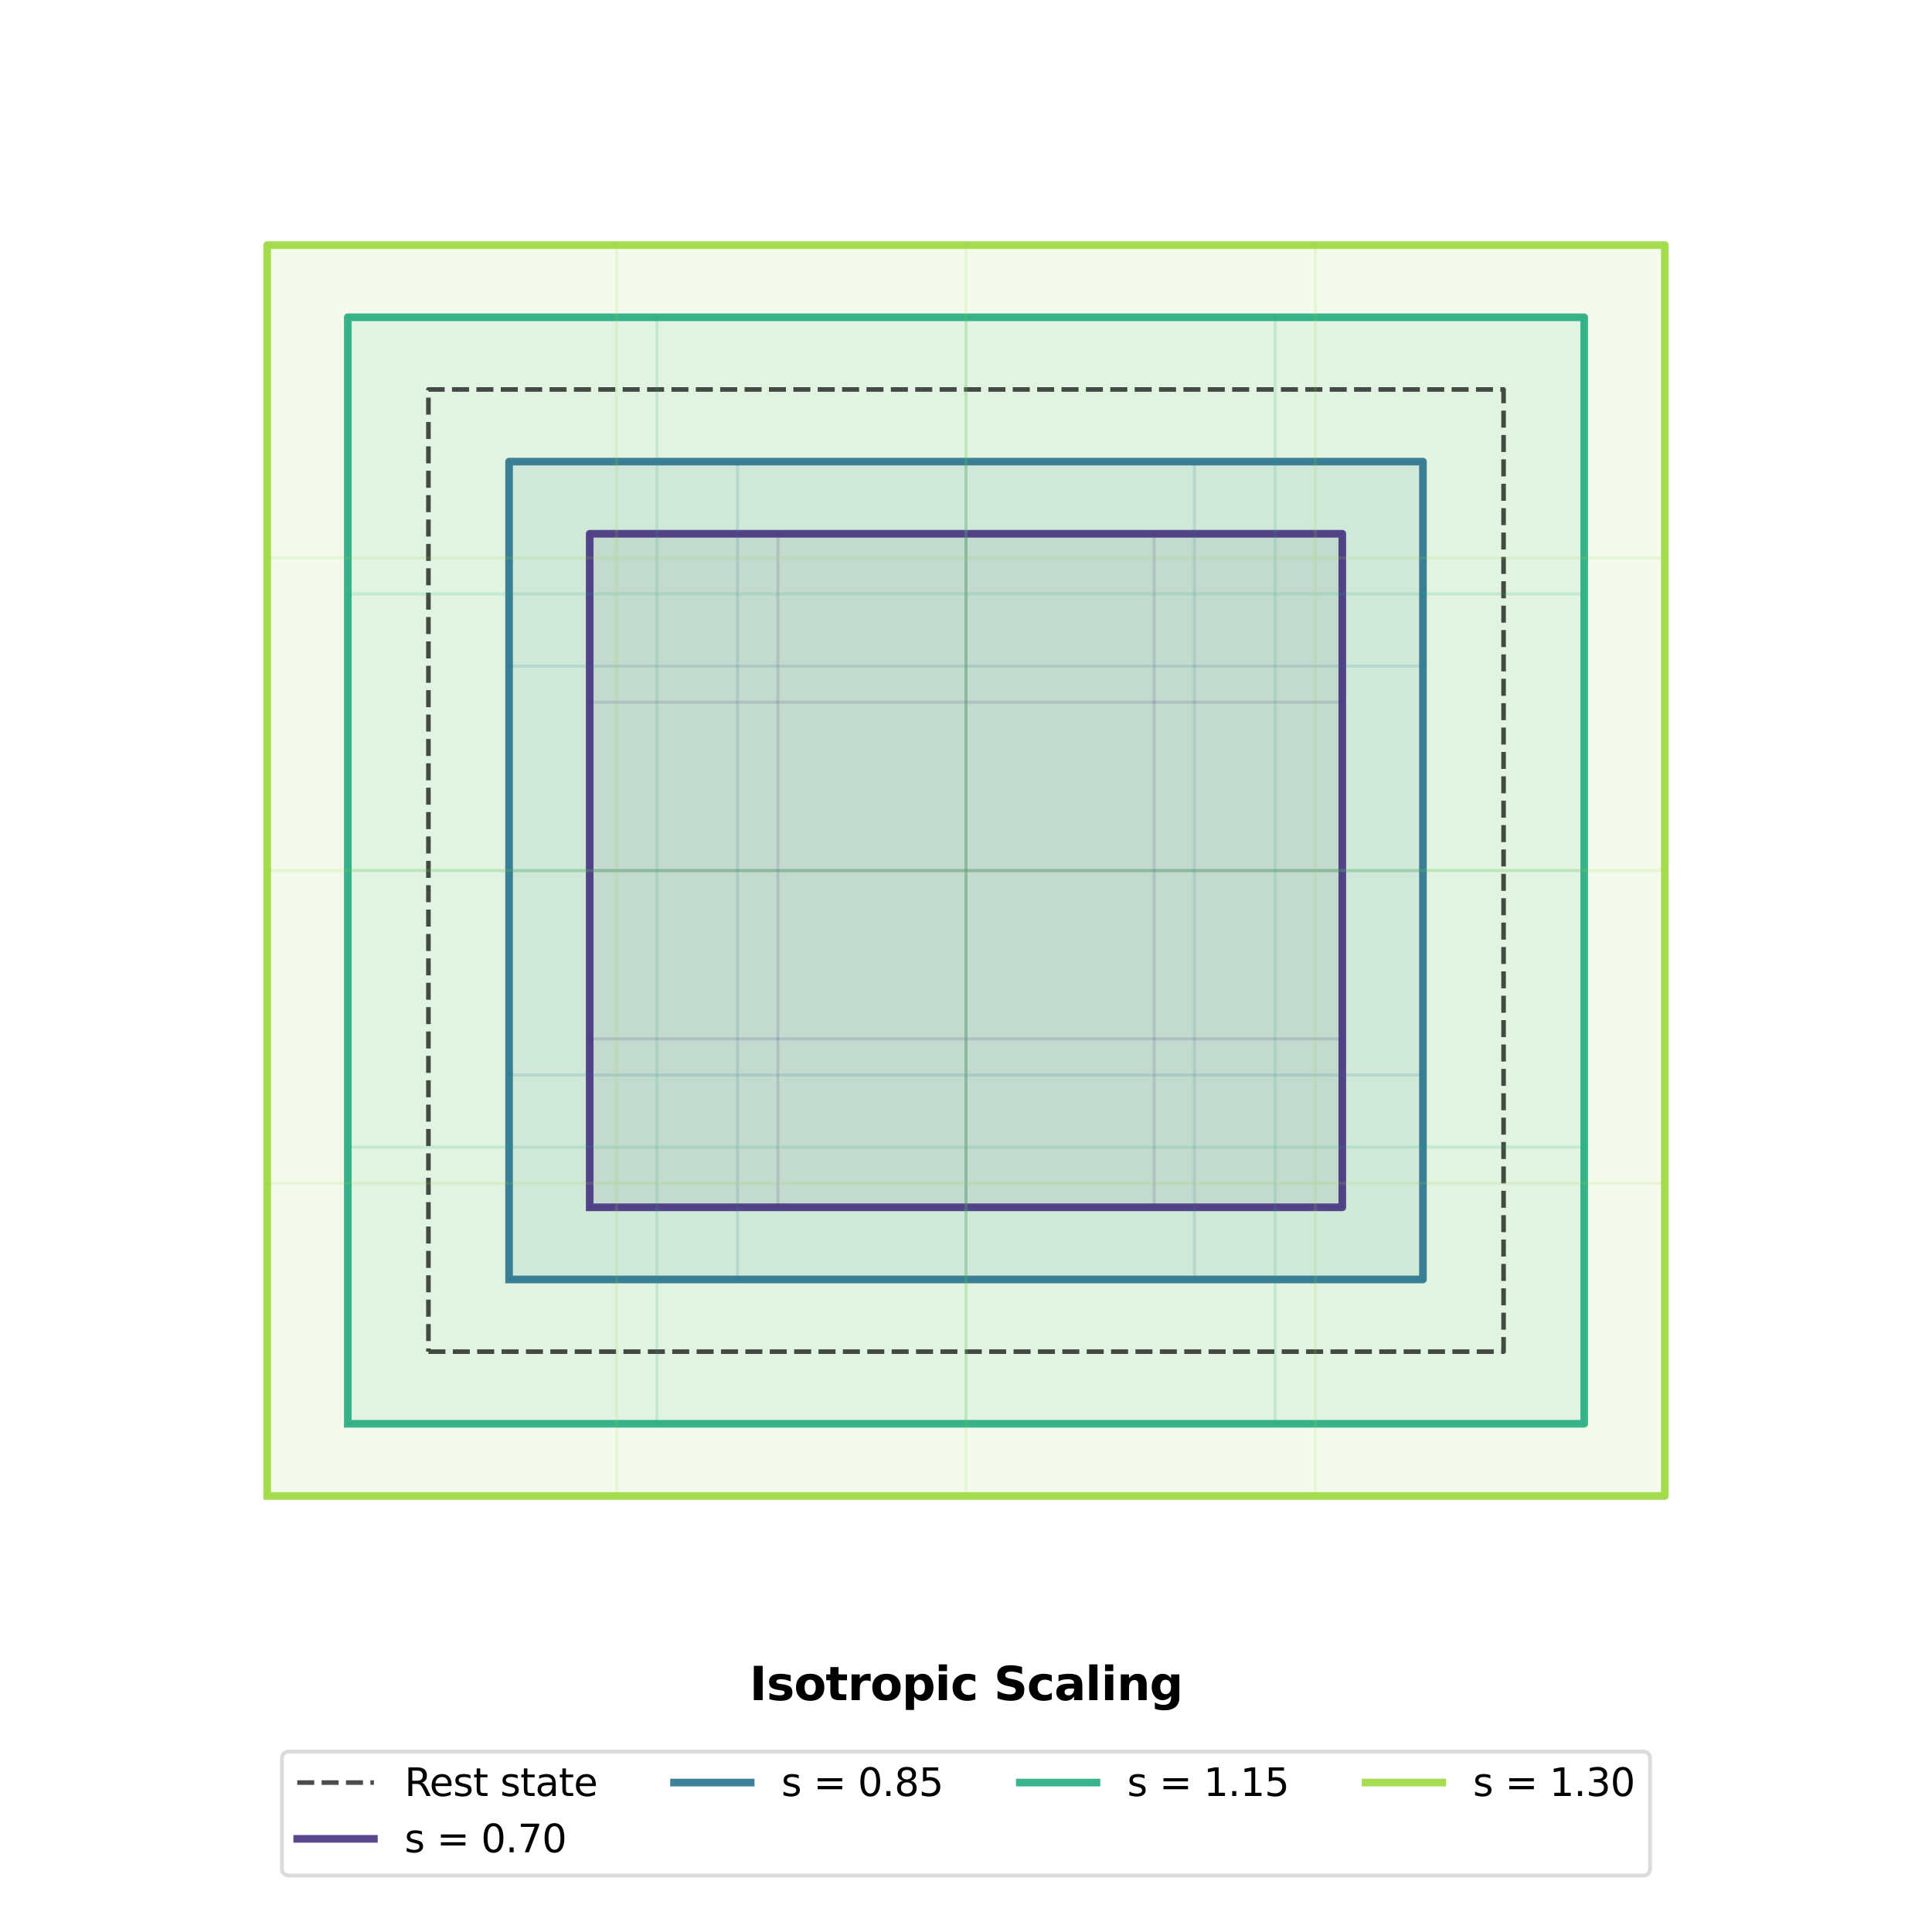 <?xml version="1.0" encoding="utf-8" standalone="no"?>
<!DOCTYPE svg PUBLIC "-//W3C//DTD SVG 1.1//EN"
  "http://www.w3.org/Graphics/SVG/1.1/DTD/svg11.dtd">
<svg xmlns:xlink="http://www.w3.org/1999/xlink" width="504pt" height="504pt" viewBox="0 0 504 504" xmlns="http://www.w3.org/2000/svg" version="1.1">
 <defs>
  <style type="text/css">*{stroke-linejoin: round; stroke-linecap: butt}</style>
 </defs>
 <g id="figure_1">
  <g id="patch_1">
   <path d="M 0 504
L 504 504
L 504 0
L 0 0
z
" style="fill: #ffffff"/>
  </g>
  <g id="axes_1">
   <g id="patch_2">
    <path d="M 153.834 314.95
L 350.166 314.95
L 350.166 139.247
L 153.834 139.247
z
" clip-path="url(#p020af88687)" style="fill: #463480; opacity: 0.1"/>
   </g>
   <g id="patch_3">
    <path d="M 132.799 333.776
L 371.201 333.776
L 371.201 120.422
L 132.799 120.422
z
" clip-path="url(#p020af88687)" style="fill: #2b748e; opacity: 0.1"/>
   </g>
   <g id="patch_4">
    <path d="M 90.728 371.426
L 413.272 371.426
L 413.272 82.771
L 90.728 82.771
z
" clip-path="url(#p020af88687)" style="fill: #25ac82; opacity: 0.1"/>
   </g>
   <g id="patch_5">
    <path d="M 69.692 390.252
L 434.308 390.252
L 434.308 63.946
L 69.692 63.946
z
" clip-path="url(#p020af88687)" style="fill: #9bd93c; opacity: 0.1"/>
   </g>
   <g id="line2d_1">
    <path d="M 111.763 352.601
L 392.237 352.601
L 392.237 101.597
L 111.763 101.597
L 111.763 352.601
" clip-path="url(#p020af88687)" style="fill: none; stroke-dasharray: 4.44,1.92; stroke-dashoffset: 0; stroke: #000000; stroke-opacity: 0.7; stroke-width: 1.2"/>
   </g>
   <g id="line2d_2">
    <path d="M 153.834 314.95
L 350.166 314.95
L 350.166 139.247
L 153.834 139.247
L 153.834 314.95
" clip-path="url(#p020af88687)" style="fill: none; stroke: #463480; stroke-opacity: 0.9; stroke-width: 2; stroke-linecap: square"/>
   </g>
   <g id="line2d_3">
    <path d="M 153.834 314.95
L 350.166 314.95
" clip-path="url(#p020af88687)" style="fill: none; stroke: #463480; stroke-opacity: 0.15; stroke-width: 0.8; stroke-linecap: square"/>
   </g>
   <g id="line2d_4">
    <path d="M 153.834 314.95
L 153.834 139.247
" clip-path="url(#p020af88687)" style="fill: none; stroke: #463480; stroke-opacity: 0.15; stroke-width: 0.8; stroke-linecap: square"/>
   </g>
   <g id="line2d_5">
    <path d="M 153.834 271.025
L 350.166 271.025
" clip-path="url(#p020af88687)" style="fill: none; stroke: #463480; stroke-opacity: 0.15; stroke-width: 0.8; stroke-linecap: square"/>
   </g>
   <g id="line2d_6">
    <path d="M 202.917 314.95
L 202.917 139.247
" clip-path="url(#p020af88687)" style="fill: none; stroke: #463480; stroke-opacity: 0.15; stroke-width: 0.8; stroke-linecap: square"/>
   </g>
   <g id="line2d_7">
    <path d="M 153.834 227.099
L 350.166 227.099
" clip-path="url(#p020af88687)" style="fill: none; stroke: #463480; stroke-opacity: 0.15; stroke-width: 0.8; stroke-linecap: square"/>
   </g>
   <g id="line2d_8">
    <path d="M 252 314.95
L 252 139.247
" clip-path="url(#p020af88687)" style="fill: none; stroke: #463480; stroke-opacity: 0.15; stroke-width: 0.8; stroke-linecap: square"/>
   </g>
   <g id="line2d_9">
    <path d="M 153.834 183.173
L 350.166 183.173
" clip-path="url(#p020af88687)" style="fill: none; stroke: #463480; stroke-opacity: 0.15; stroke-width: 0.8; stroke-linecap: square"/>
   </g>
   <g id="line2d_10">
    <path d="M 301.083 314.95
L 301.083 139.247
" clip-path="url(#p020af88687)" style="fill: none; stroke: #463480; stroke-opacity: 0.15; stroke-width: 0.8; stroke-linecap: square"/>
   </g>
   <g id="line2d_11">
    <path d="M 153.834 139.247
L 350.166 139.247
" clip-path="url(#p020af88687)" style="fill: none; stroke: #463480; stroke-opacity: 0.15; stroke-width: 0.8; stroke-linecap: square"/>
   </g>
   <g id="line2d_12">
    <path d="M 350.166 314.95
L 350.166 139.247
" clip-path="url(#p020af88687)" style="fill: none; stroke: #463480; stroke-opacity: 0.15; stroke-width: 0.8; stroke-linecap: square"/>
   </g>
   <g id="line2d_13">
    <path d="M 132.799 333.776
L 371.201 333.776
L 371.201 120.422
L 132.799 120.422
L 132.799 333.776
" clip-path="url(#p020af88687)" style="fill: none; stroke: #2b748e; stroke-opacity: 0.9; stroke-width: 2; stroke-linecap: square"/>
   </g>
   <g id="line2d_14">
    <path d="M 132.799 333.776
L 371.201 333.776
" clip-path="url(#p020af88687)" style="fill: none; stroke: #2b748e; stroke-opacity: 0.15; stroke-width: 0.8; stroke-linecap: square"/>
   </g>
   <g id="line2d_15">
    <path d="M 132.799 333.776
L 132.799 120.422
" clip-path="url(#p020af88687)" style="fill: none; stroke: #2b748e; stroke-opacity: 0.15; stroke-width: 0.8; stroke-linecap: square"/>
   </g>
   <g id="line2d_16">
    <path d="M 132.799 280.437
L 371.201 280.437
" clip-path="url(#p020af88687)" style="fill: none; stroke: #2b748e; stroke-opacity: 0.15; stroke-width: 0.8; stroke-linecap: square"/>
   </g>
   <g id="line2d_17">
    <path d="M 192.399 333.776
L 192.399 120.422
" clip-path="url(#p020af88687)" style="fill: none; stroke: #2b748e; stroke-opacity: 0.15; stroke-width: 0.8; stroke-linecap: square"/>
   </g>
   <g id="line2d_18">
    <path d="M 132.799 227.099
L 371.201 227.099
" clip-path="url(#p020af88687)" style="fill: none; stroke: #2b748e; stroke-opacity: 0.15; stroke-width: 0.8; stroke-linecap: square"/>
   </g>
   <g id="line2d_19">
    <path d="M 252 333.776
L 252 120.422
" clip-path="url(#p020af88687)" style="fill: none; stroke: #2b748e; stroke-opacity: 0.15; stroke-width: 0.8; stroke-linecap: square"/>
   </g>
   <g id="line2d_20">
    <path d="M 132.799 173.76
L 371.201 173.76
" clip-path="url(#p020af88687)" style="fill: none; stroke: #2b748e; stroke-opacity: 0.15; stroke-width: 0.8; stroke-linecap: square"/>
   </g>
   <g id="line2d_21">
    <path d="M 311.601 333.776
L 311.601 120.422
" clip-path="url(#p020af88687)" style="fill: none; stroke: #2b748e; stroke-opacity: 0.15; stroke-width: 0.8; stroke-linecap: square"/>
   </g>
   <g id="line2d_22">
    <path d="M 132.799 120.422
L 371.201 120.422
" clip-path="url(#p020af88687)" style="fill: none; stroke: #2b748e; stroke-opacity: 0.15; stroke-width: 0.8; stroke-linecap: square"/>
   </g>
   <g id="line2d_23">
    <path d="M 371.201 333.776
L 371.201 120.422
" clip-path="url(#p020af88687)" style="fill: none; stroke: #2b748e; stroke-opacity: 0.15; stroke-width: 0.8; stroke-linecap: square"/>
   </g>
   <g id="line2d_24">
    <path d="M 90.728 371.426
L 413.272 371.426
L 413.272 82.771
L 90.728 82.771
L 90.728 371.426
" clip-path="url(#p020af88687)" style="fill: none; stroke: #25ac82; stroke-opacity: 0.9; stroke-width: 2; stroke-linecap: square"/>
   </g>
   <g id="line2d_25">
    <path d="M 90.728 371.426
L 413.272 371.426
" clip-path="url(#p020af88687)" style="fill: none; stroke: #25ac82; stroke-opacity: 0.15; stroke-width: 0.8; stroke-linecap: square"/>
   </g>
   <g id="line2d_26">
    <path d="M 90.728 371.426
L 90.728 82.771
" clip-path="url(#p020af88687)" style="fill: none; stroke: #25ac82; stroke-opacity: 0.15; stroke-width: 0.8; stroke-linecap: square"/>
   </g>
   <g id="line2d_27">
    <path d="M 90.728 299.263
L 413.272 299.263
" clip-path="url(#p020af88687)" style="fill: none; stroke: #25ac82; stroke-opacity: 0.15; stroke-width: 0.8; stroke-linecap: square"/>
   </g>
   <g id="line2d_28">
    <path d="M 171.364 371.426
L 171.364 82.771
" clip-path="url(#p020af88687)" style="fill: none; stroke: #25ac82; stroke-opacity: 0.15; stroke-width: 0.8; stroke-linecap: square"/>
   </g>
   <g id="line2d_29">
    <path d="M 90.728 227.099
L 413.272 227.099
" clip-path="url(#p020af88687)" style="fill: none; stroke: #25ac82; stroke-opacity: 0.15; stroke-width: 0.8; stroke-linecap: square"/>
   </g>
   <g id="line2d_30">
    <path d="M 252 371.426
L 252 82.771
" clip-path="url(#p020af88687)" style="fill: none; stroke: #25ac82; stroke-opacity: 0.15; stroke-width: 0.8; stroke-linecap: square"/>
   </g>
   <g id="line2d_31">
    <path d="M 90.728 154.935
L 413.272 154.935
" clip-path="url(#p020af88687)" style="fill: none; stroke: #25ac82; stroke-opacity: 0.15; stroke-width: 0.8; stroke-linecap: square"/>
   </g>
   <g id="line2d_32">
    <path d="M 332.636 371.426
L 332.636 82.771
" clip-path="url(#p020af88687)" style="fill: none; stroke: #25ac82; stroke-opacity: 0.15; stroke-width: 0.8; stroke-linecap: square"/>
   </g>
   <g id="line2d_33">
    <path d="M 90.728 82.771
L 413.272 82.771
" clip-path="url(#p020af88687)" style="fill: none; stroke: #25ac82; stroke-opacity: 0.15; stroke-width: 0.8; stroke-linecap: square"/>
   </g>
   <g id="line2d_34">
    <path d="M 413.272 371.426
L 413.272 82.771
" clip-path="url(#p020af88687)" style="fill: none; stroke: #25ac82; stroke-opacity: 0.15; stroke-width: 0.8; stroke-linecap: square"/>
   </g>
   <g id="line2d_35">
    <path d="M 69.692 390.252
L 434.308 390.252
L 434.308 63.946
L 69.692 63.946
L 69.692 390.252
" clip-path="url(#p020af88687)" style="fill: none; stroke: #9bd93c; stroke-opacity: 0.9; stroke-width: 2; stroke-linecap: square"/>
   </g>
   <g id="line2d_36">
    <path d="M 69.692 390.252
L 434.308 390.252
" clip-path="url(#p020af88687)" style="fill: none; stroke: #9bd93c; stroke-opacity: 0.15; stroke-width: 0.8; stroke-linecap: square"/>
   </g>
   <g id="line2d_37">
    <path d="M 69.692 390.252
L 69.692 63.946
" clip-path="url(#p020af88687)" style="fill: none; stroke: #9bd93c; stroke-opacity: 0.15; stroke-width: 0.8; stroke-linecap: square"/>
   </g>
   <g id="line2d_38">
    <path d="M 69.692 308.675
L 434.308 308.675
" clip-path="url(#p020af88687)" style="fill: none; stroke: #9bd93c; stroke-opacity: 0.15; stroke-width: 0.8; stroke-linecap: square"/>
   </g>
   <g id="line2d_39">
    <path d="M 160.846 390.252
L 160.846 63.946
" clip-path="url(#p020af88687)" style="fill: none; stroke: #9bd93c; stroke-opacity: 0.15; stroke-width: 0.8; stroke-linecap: square"/>
   </g>
   <g id="line2d_40">
    <path d="M 69.692 227.099
L 434.308 227.099
" clip-path="url(#p020af88687)" style="fill: none; stroke: #9bd93c; stroke-opacity: 0.15; stroke-width: 0.8; stroke-linecap: square"/>
   </g>
   <g id="line2d_41">
    <path d="M 252 390.252
L 252 63.946
" clip-path="url(#p020af88687)" style="fill: none; stroke: #9bd93c; stroke-opacity: 0.15; stroke-width: 0.8; stroke-linecap: square"/>
   </g>
   <g id="line2d_42">
    <path d="M 69.692 145.522
L 434.308 145.522
" clip-path="url(#p020af88687)" style="fill: none; stroke: #9bd93c; stroke-opacity: 0.15; stroke-width: 0.8; stroke-linecap: square"/>
   </g>
   <g id="line2d_43">
    <path d="M 343.154 390.252
L 343.154 63.946
" clip-path="url(#p020af88687)" style="fill: none; stroke: #9bd93c; stroke-opacity: 0.15; stroke-width: 0.8; stroke-linecap: square"/>
   </g>
   <g id="line2d_44">
    <path d="M 69.692 63.946
L 434.308 63.946
" clip-path="url(#p020af88687)" style="fill: none; stroke: #9bd93c; stroke-opacity: 0.15; stroke-width: 0.8; stroke-linecap: square"/>
   </g>
   <g id="line2d_45">
    <path d="M 434.308 390.252
L 434.308 63.946
" clip-path="url(#p020af88687)" style="fill: none; stroke: #9bd93c; stroke-opacity: 0.15; stroke-width: 0.8; stroke-linecap: square"/>
   </g>
   <g id="legend_1">
    <g id="patch_6">
     <path d="M 75.538 489.28
L 428.462 489.28
Q 430.462 489.28 430.462 487.28
L 430.462 458.924
Q 430.462 456.924 428.462 456.924
L 75.538 456.924
Q 73.538 456.924 73.538 458.924
L 73.538 487.28
Q 73.538 489.28 75.538 489.28
z
" style="fill: #ffffff; opacity: 0.7; stroke: #cccccc; stroke-linejoin: miter"/>
    </g>
    <g id="line2d_46">
     <path d="M 77.538 465.022
L 87.538 465.022
L 97.538 465.022
" style="fill: none; stroke-dasharray: 4.44,1.92; stroke-dashoffset: 0; stroke: #000000; stroke-opacity: 0.7; stroke-width: 1.2"/>
    </g>
    <g id="text_1">
     <!-- Rest state -->
     <g transform="translate(105.538 468.522) scale(0.1 -0.1)">
      <defs>
       <path id="DejaVuSans-52" d="M 2841 2188
Q 3044 2119 3236 1894
Q 3428 1669 3622 1275
L 4263 0
L 3584 0
L 2988 1197
Q 2756 1666 2539 1819
Q 2322 1972 1947 1972
L 1259 1972
L 1259 0
L 628 0
L 628 4666
L 2053 4666
Q 2853 4666 3247 4331
Q 3641 3997 3641 3322
Q 3641 2881 3436 2590
Q 3231 2300 2841 2188
z
M 1259 4147
L 1259 2491
L 2053 2491
Q 2509 2491 2742 2702
Q 2975 2913 2975 3322
Q 2975 3731 2742 3939
Q 2509 4147 2053 4147
L 1259 4147
z
" transform="scale(0.016)"/>
       <path id="DejaVuSans-65" d="M 3597 1894
L 3597 1613
L 953 1613
Q 991 1019 1311 708
Q 1631 397 2203 397
Q 2534 397 2845 478
Q 3156 559 3463 722
L 3463 178
Q 3153 47 2828 -22
Q 2503 -91 2169 -91
Q 1331 -91 842 396
Q 353 884 353 1716
Q 353 2575 817 3079
Q 1281 3584 2069 3584
Q 2775 3584 3186 3129
Q 3597 2675 3597 1894
z
M 3022 2063
Q 3016 2534 2758 2815
Q 2500 3097 2075 3097
Q 1594 3097 1305 2825
Q 1016 2553 972 2059
L 3022 2063
z
" transform="scale(0.016)"/>
       <path id="DejaVuSans-73" d="M 2834 3397
L 2834 2853
Q 2591 2978 2328 3040
Q 2066 3103 1784 3103
Q 1356 3103 1142 2972
Q 928 2841 928 2578
Q 928 2378 1081 2264
Q 1234 2150 1697 2047
L 1894 2003
Q 2506 1872 2764 1633
Q 3022 1394 3022 966
Q 3022 478 2636 193
Q 2250 -91 1575 -91
Q 1294 -91 989 -36
Q 684 19 347 128
L 347 722
Q 666 556 975 473
Q 1284 391 1588 391
Q 1994 391 2212 530
Q 2431 669 2431 922
Q 2431 1156 2273 1281
Q 2116 1406 1581 1522
L 1381 1569
Q 847 1681 609 1914
Q 372 2147 372 2553
Q 372 3047 722 3315
Q 1072 3584 1716 3584
Q 2034 3584 2315 3537
Q 2597 3491 2834 3397
z
" transform="scale(0.016)"/>
       <path id="DejaVuSans-74" d="M 1172 4494
L 1172 3500
L 2356 3500
L 2356 3053
L 1172 3053
L 1172 1153
Q 1172 725 1289 603
Q 1406 481 1766 481
L 2356 481
L 2356 0
L 1766 0
Q 1100 0 847 248
Q 594 497 594 1153
L 594 3053
L 172 3053
L 172 3500
L 594 3500
L 594 4494
L 1172 4494
z
" transform="scale(0.016)"/>
       <path id="DejaVuSans-20" transform="scale(0.016)"/>
       <path id="DejaVuSans-61" d="M 2194 1759
Q 1497 1759 1228 1600
Q 959 1441 959 1056
Q 959 750 1161 570
Q 1363 391 1709 391
Q 2188 391 2477 730
Q 2766 1069 2766 1631
L 2766 1759
L 2194 1759
z
M 3341 1997
L 3341 0
L 2766 0
L 2766 531
Q 2569 213 2275 61
Q 1981 -91 1556 -91
Q 1019 -91 701 211
Q 384 513 384 1019
Q 384 1609 779 1909
Q 1175 2209 1959 2209
L 2766 2209
L 2766 2266
Q 2766 2663 2505 2880
Q 2244 3097 1772 3097
Q 1472 3097 1187 3025
Q 903 2953 641 2809
L 641 3341
Q 956 3463 1253 3523
Q 1550 3584 1831 3584
Q 2591 3584 2966 3190
Q 3341 2797 3341 1997
z
" transform="scale(0.016)"/>
      </defs>
      <use xlink:href="#DejaVuSans-52"/>
      <use xlink:href="#DejaVuSans-65" x="64.982"/>
      <use xlink:href="#DejaVuSans-73" x="126.506"/>
      <use xlink:href="#DejaVuSans-74" x="178.605"/>
      <use xlink:href="#DejaVuSans-20" x="217.814"/>
      <use xlink:href="#DejaVuSans-73" x="249.602"/>
      <use xlink:href="#DejaVuSans-74" x="301.701"/>
      <use xlink:href="#DejaVuSans-61" x="340.91"/>
      <use xlink:href="#DejaVuSans-74" x="402.189"/>
      <use xlink:href="#DejaVuSans-65" x="441.398"/>
     </g>
    </g>
    <g id="line2d_47">
     <path d="M 77.538 479.7
L 87.538 479.7
L 97.538 479.7
" style="fill: none; stroke: #463480; stroke-opacity: 0.9; stroke-width: 2; stroke-linecap: square"/>
    </g>
    <g id="text_2">
     <!-- s = 0.70 -->
     <g transform="translate(105.538 483.2) scale(0.1 -0.1)">
      <defs>
       <path id="DejaVuSans-3d" d="M 678 2906
L 4684 2906
L 4684 2381
L 678 2381
L 678 2906
z
M 678 1631
L 4684 1631
L 4684 1100
L 678 1100
L 678 1631
z
" transform="scale(0.016)"/>
       <path id="DejaVuSans-30" d="M 2034 4250
Q 1547 4250 1301 3770
Q 1056 3291 1056 2328
Q 1056 1369 1301 889
Q 1547 409 2034 409
Q 2525 409 2770 889
Q 3016 1369 3016 2328
Q 3016 3291 2770 3770
Q 2525 4250 2034 4250
z
M 2034 4750
Q 2819 4750 3233 4129
Q 3647 3509 3647 2328
Q 3647 1150 3233 529
Q 2819 -91 2034 -91
Q 1250 -91 836 529
Q 422 1150 422 2328
Q 422 3509 836 4129
Q 1250 4750 2034 4750
z
" transform="scale(0.016)"/>
       <path id="DejaVuSans-2e" d="M 684 794
L 1344 794
L 1344 0
L 684 0
L 684 794
z
" transform="scale(0.016)"/>
       <path id="DejaVuSans-37" d="M 525 4666
L 3525 4666
L 3525 4397
L 1831 0
L 1172 0
L 2766 4134
L 525 4134
L 525 4666
z
" transform="scale(0.016)"/>
      </defs>
      <use xlink:href="#DejaVuSans-73"/>
      <use xlink:href="#DejaVuSans-20" x="52.1"/>
      <use xlink:href="#DejaVuSans-3d" x="83.887"/>
      <use xlink:href="#DejaVuSans-20" x="167.676"/>
      <use xlink:href="#DejaVuSans-30" x="199.463"/>
      <use xlink:href="#DejaVuSans-2e" x="263.086"/>
      <use xlink:href="#DejaVuSans-37" x="294.873"/>
      <use xlink:href="#DejaVuSans-30" x="358.496"/>
     </g>
    </g>
    <g id="line2d_48">
     <path d="M 175.829 465.022
L 185.829 465.022
L 195.829 465.022
" style="fill: none; stroke: #2b748e; stroke-opacity: 0.9; stroke-width: 2; stroke-linecap: square"/>
    </g>
    <g id="text_3">
     <!-- s = 0.85 -->
     <g transform="translate(203.829 468.522) scale(0.1 -0.1)">
      <defs>
       <path id="DejaVuSans-38" d="M 2034 2216
Q 1584 2216 1326 1975
Q 1069 1734 1069 1313
Q 1069 891 1326 650
Q 1584 409 2034 409
Q 2484 409 2743 651
Q 3003 894 3003 1313
Q 3003 1734 2745 1975
Q 2488 2216 2034 2216
z
M 1403 2484
Q 997 2584 770 2862
Q 544 3141 544 3541
Q 544 4100 942 4425
Q 1341 4750 2034 4750
Q 2731 4750 3128 4425
Q 3525 4100 3525 3541
Q 3525 3141 3298 2862
Q 3072 2584 2669 2484
Q 3125 2378 3379 2068
Q 3634 1759 3634 1313
Q 3634 634 3220 271
Q 2806 -91 2034 -91
Q 1263 -91 848 271
Q 434 634 434 1313
Q 434 1759 690 2068
Q 947 2378 1403 2484
z
M 1172 3481
Q 1172 3119 1398 2916
Q 1625 2713 2034 2713
Q 2441 2713 2670 2916
Q 2900 3119 2900 3481
Q 2900 3844 2670 4047
Q 2441 4250 2034 4250
Q 1625 4250 1398 4047
Q 1172 3844 1172 3481
z
" transform="scale(0.016)"/>
       <path id="DejaVuSans-35" d="M 691 4666
L 3169 4666
L 3169 4134
L 1269 4134
L 1269 2991
Q 1406 3038 1543 3061
Q 1681 3084 1819 3084
Q 2600 3084 3056 2656
Q 3513 2228 3513 1497
Q 3513 744 3044 326
Q 2575 -91 1722 -91
Q 1428 -91 1123 -41
Q 819 9 494 109
L 494 744
Q 775 591 1075 516
Q 1375 441 1709 441
Q 2250 441 2565 725
Q 2881 1009 2881 1497
Q 2881 1984 2565 2268
Q 2250 2553 1709 2553
Q 1456 2553 1204 2497
Q 953 2441 691 2322
L 691 4666
z
" transform="scale(0.016)"/>
      </defs>
      <use xlink:href="#DejaVuSans-73"/>
      <use xlink:href="#DejaVuSans-20" x="52.1"/>
      <use xlink:href="#DejaVuSans-3d" x="83.887"/>
      <use xlink:href="#DejaVuSans-20" x="167.676"/>
      <use xlink:href="#DejaVuSans-30" x="199.463"/>
      <use xlink:href="#DejaVuSans-2e" x="263.086"/>
      <use xlink:href="#DejaVuSans-38" x="294.873"/>
      <use xlink:href="#DejaVuSans-35" x="358.496"/>
     </g>
    </g>
    <g id="line2d_49">
     <path d="M 266.04 465.022
L 276.04 465.022
L 286.04 465.022
" style="fill: none; stroke: #25ac82; stroke-opacity: 0.9; stroke-width: 2; stroke-linecap: square"/>
    </g>
    <g id="text_4">
     <!-- s = 1.15 -->
     <g transform="translate(294.04 468.522) scale(0.1 -0.1)">
      <defs>
       <path id="DejaVuSans-31" d="M 794 531
L 1825 531
L 1825 4091
L 703 3866
L 703 4441
L 1819 4666
L 2450 4666
L 2450 531
L 3481 531
L 3481 0
L 794 0
L 794 531
z
" transform="scale(0.016)"/>
      </defs>
      <use xlink:href="#DejaVuSans-73"/>
      <use xlink:href="#DejaVuSans-20" x="52.1"/>
      <use xlink:href="#DejaVuSans-3d" x="83.887"/>
      <use xlink:href="#DejaVuSans-20" x="167.676"/>
      <use xlink:href="#DejaVuSans-31" x="199.463"/>
      <use xlink:href="#DejaVuSans-2e" x="263.086"/>
      <use xlink:href="#DejaVuSans-31" x="294.873"/>
      <use xlink:href="#DejaVuSans-35" x="358.496"/>
     </g>
    </g>
    <g id="line2d_50">
     <path d="M 356.251 465.022
L 366.251 465.022
L 376.251 465.022
" style="fill: none; stroke: #9bd93c; stroke-opacity: 0.9; stroke-width: 2; stroke-linecap: square"/>
    </g>
    <g id="text_5">
     <!-- s = 1.30 -->
     <g transform="translate(384.251 468.522) scale(0.1 -0.1)">
      <defs>
       <path id="DejaVuSans-33" d="M 2597 2516
Q 3050 2419 3304 2112
Q 3559 1806 3559 1356
Q 3559 666 3084 287
Q 2609 -91 1734 -91
Q 1441 -91 1130 -33
Q 819 25 488 141
L 488 750
Q 750 597 1062 519
Q 1375 441 1716 441
Q 2309 441 2620 675
Q 2931 909 2931 1356
Q 2931 1769 2642 2001
Q 2353 2234 1838 2234
L 1294 2234
L 1294 2753
L 1863 2753
Q 2328 2753 2575 2939
Q 2822 3125 2822 3475
Q 2822 3834 2567 4026
Q 2313 4219 1838 4219
Q 1578 4219 1281 4162
Q 984 4106 628 3988
L 628 4550
Q 988 4650 1302 4700
Q 1616 4750 1894 4750
Q 2613 4750 3031 4423
Q 3450 4097 3450 3541
Q 3450 3153 3228 2886
Q 3006 2619 2597 2516
z
" transform="scale(0.016)"/>
      </defs>
      <use xlink:href="#DejaVuSans-73"/>
      <use xlink:href="#DejaVuSans-20" x="52.1"/>
      <use xlink:href="#DejaVuSans-3d" x="83.887"/>
      <use xlink:href="#DejaVuSans-20" x="167.676"/>
      <use xlink:href="#DejaVuSans-31" x="199.463"/>
      <use xlink:href="#DejaVuSans-2e" x="263.086"/>
      <use xlink:href="#DejaVuSans-33" x="294.873"/>
      <use xlink:href="#DejaVuSans-30" x="358.496"/>
     </g>
    </g>
   </g>
  </g>
  <g id="text_6">
   <!-- Isotropic Scaling -->
   <g transform="translate(195.522 443.52) scale(0.12 -0.12)">
    <defs>
     <path id="DejaVuSans-Bold-49" d="M 588 4666
L 1791 4666
L 1791 0
L 588 0
L 588 4666
z
" transform="scale(0.016)"/>
     <path id="DejaVuSans-Bold-73" d="M 3272 3391
L 3272 2541
Q 2913 2691 2578 2766
Q 2244 2841 1947 2841
Q 1628 2841 1473 2761
Q 1319 2681 1319 2516
Q 1319 2381 1436 2309
Q 1553 2238 1856 2203
L 2053 2175
Q 2913 2066 3209 1816
Q 3506 1566 3506 1031
Q 3506 472 3093 190
Q 2681 -91 1863 -91
Q 1516 -91 1145 -36
Q 775 19 384 128
L 384 978
Q 719 816 1070 734
Q 1422 653 1784 653
Q 2113 653 2278 743
Q 2444 834 2444 1013
Q 2444 1163 2330 1236
Q 2216 1309 1875 1350
L 1678 1375
Q 931 1469 631 1722
Q 331 1975 331 2491
Q 331 3047 712 3315
Q 1094 3584 1881 3584
Q 2191 3584 2531 3537
Q 2872 3491 3272 3391
z
" transform="scale(0.016)"/>
     <path id="DejaVuSans-Bold-6f" d="M 2203 2784
Q 1831 2784 1636 2517
Q 1441 2250 1441 1747
Q 1441 1244 1636 976
Q 1831 709 2203 709
Q 2569 709 2762 976
Q 2956 1244 2956 1747
Q 2956 2250 2762 2517
Q 2569 2784 2203 2784
z
M 2203 3584
Q 3106 3584 3614 3096
Q 4122 2609 4122 1747
Q 4122 884 3614 396
Q 3106 -91 2203 -91
Q 1297 -91 786 396
Q 275 884 275 1747
Q 275 2609 786 3096
Q 1297 3584 2203 3584
z
" transform="scale(0.016)"/>
     <path id="DejaVuSans-Bold-74" d="M 1759 4494
L 1759 3500
L 2913 3500
L 2913 2700
L 1759 2700
L 1759 1216
Q 1759 972 1856 886
Q 1953 800 2241 800
L 2816 800
L 2816 0
L 1856 0
Q 1194 0 917 276
Q 641 553 641 1216
L 641 2700
L 84 2700
L 84 3500
L 641 3500
L 641 4494
L 1759 4494
z
" transform="scale(0.016)"/>
     <path id="DejaVuSans-Bold-72" d="M 3138 2547
Q 2991 2616 2845 2648
Q 2700 2681 2553 2681
Q 2122 2681 1889 2404
Q 1656 2128 1656 1613
L 1656 0
L 538 0
L 538 3500
L 1656 3500
L 1656 2925
Q 1872 3269 2151 3426
Q 2431 3584 2822 3584
Q 2878 3584 2943 3579
Q 3009 3575 3134 3559
L 3138 2547
z
" transform="scale(0.016)"/>
     <path id="DejaVuSans-Bold-70" d="M 1656 506
L 1656 -1331
L 538 -1331
L 538 3500
L 1656 3500
L 1656 2988
Q 1888 3294 2169 3439
Q 2450 3584 2816 3584
Q 3463 3584 3878 3070
Q 4294 2556 4294 1747
Q 4294 938 3878 423
Q 3463 -91 2816 -91
Q 2450 -91 2169 54
Q 1888 200 1656 506
z
M 2400 2772
Q 2041 2772 1848 2508
Q 1656 2244 1656 1747
Q 1656 1250 1848 986
Q 2041 722 2400 722
Q 2759 722 2948 984
Q 3138 1247 3138 1747
Q 3138 2247 2948 2509
Q 2759 2772 2400 2772
z
" transform="scale(0.016)"/>
     <path id="DejaVuSans-Bold-69" d="M 538 3500
L 1656 3500
L 1656 0
L 538 0
L 538 3500
z
M 538 4863
L 1656 4863
L 1656 3950
L 538 3950
L 538 4863
z
" transform="scale(0.016)"/>
     <path id="DejaVuSans-Bold-63" d="M 3366 3391
L 3366 2478
Q 3138 2634 2908 2709
Q 2678 2784 2431 2784
Q 1963 2784 1702 2511
Q 1441 2238 1441 1747
Q 1441 1256 1702 982
Q 1963 709 2431 709
Q 2694 709 2930 787
Q 3166 866 3366 1019
L 3366 103
Q 3103 6 2833 -42
Q 2563 -91 2291 -91
Q 1344 -91 809 395
Q 275 881 275 1747
Q 275 2613 809 3098
Q 1344 3584 2291 3584
Q 2566 3584 2833 3536
Q 3100 3488 3366 3391
z
" transform="scale(0.016)"/>
     <path id="DejaVuSans-Bold-20" transform="scale(0.016)"/>
     <path id="DejaVuSans-Bold-53" d="M 3834 4519
L 3834 3531
Q 3450 3703 3084 3790
Q 2719 3878 2394 3878
Q 1963 3878 1756 3759
Q 1550 3641 1550 3391
Q 1550 3203 1689 3098
Q 1828 2994 2194 2919
L 2706 2816
Q 3484 2659 3812 2340
Q 4141 2022 4141 1434
Q 4141 663 3683 286
Q 3225 -91 2284 -91
Q 1841 -91 1394 -6
Q 947 78 500 244
L 500 1259
Q 947 1022 1364 901
Q 1781 781 2169 781
Q 2563 781 2772 912
Q 2981 1044 2981 1288
Q 2981 1506 2839 1625
Q 2697 1744 2272 1838
L 1806 1941
Q 1106 2091 782 2419
Q 459 2747 459 3303
Q 459 4000 909 4375
Q 1359 4750 2203 4750
Q 2588 4750 2994 4692
Q 3400 4634 3834 4519
z
" transform="scale(0.016)"/>
     <path id="DejaVuSans-Bold-61" d="M 2106 1575
Q 1756 1575 1579 1456
Q 1403 1338 1403 1106
Q 1403 894 1545 773
Q 1688 653 1941 653
Q 2256 653 2472 879
Q 2688 1106 2688 1447
L 2688 1575
L 2106 1575
z
M 3816 1997
L 3816 0
L 2688 0
L 2688 519
Q 2463 200 2181 54
Q 1900 -91 1497 -91
Q 953 -91 614 226
Q 275 544 275 1050
Q 275 1666 698 1953
Q 1122 2241 2028 2241
L 2688 2241
L 2688 2328
Q 2688 2594 2478 2717
Q 2269 2841 1825 2841
Q 1466 2841 1156 2769
Q 847 2697 581 2553
L 581 3406
Q 941 3494 1303 3539
Q 1666 3584 2028 3584
Q 2975 3584 3395 3211
Q 3816 2838 3816 1997
z
" transform="scale(0.016)"/>
     <path id="DejaVuSans-Bold-6c" d="M 538 4863
L 1656 4863
L 1656 0
L 538 0
L 538 4863
z
" transform="scale(0.016)"/>
     <path id="DejaVuSans-Bold-6e" d="M 4056 2131
L 4056 0
L 2931 0
L 2931 347
L 2931 1631
Q 2931 2084 2911 2256
Q 2891 2428 2841 2509
Q 2775 2619 2662 2680
Q 2550 2741 2406 2741
Q 2056 2741 1856 2470
Q 1656 2200 1656 1722
L 1656 0
L 538 0
L 538 3500
L 1656 3500
L 1656 2988
Q 1909 3294 2193 3439
Q 2478 3584 2822 3584
Q 3428 3584 3742 3212
Q 4056 2841 4056 2131
z
" transform="scale(0.016)"/>
     <path id="DejaVuSans-Bold-67" d="M 2919 594
Q 2688 288 2409 144
Q 2131 0 1766 0
Q 1125 0 706 504
Q 288 1009 288 1791
Q 288 2575 706 3076
Q 1125 3578 1766 3578
Q 2131 3578 2409 3434
Q 2688 3291 2919 2981
L 2919 3500
L 4044 3500
L 4044 353
Q 4044 -491 3511 -936
Q 2978 -1381 1966 -1381
Q 1638 -1381 1331 -1331
Q 1025 -1281 716 -1178
L 716 -306
Q 1009 -475 1290 -558
Q 1572 -641 1856 -641
Q 2406 -641 2662 -400
Q 2919 -159 2919 353
L 2919 594
z
M 2181 2772
Q 1834 2772 1640 2515
Q 1447 2259 1447 1791
Q 1447 1309 1634 1061
Q 1822 813 2181 813
Q 2531 813 2725 1069
Q 2919 1325 2919 1791
Q 2919 2259 2725 2515
Q 2531 2772 2181 2772
z
" transform="scale(0.016)"/>
    </defs>
    <use xlink:href="#DejaVuSans-Bold-49"/>
    <use xlink:href="#DejaVuSans-Bold-73" x="37.207"/>
    <use xlink:href="#DejaVuSans-Bold-6f" x="96.729"/>
    <use xlink:href="#DejaVuSans-Bold-74" x="165.43"/>
    <use xlink:href="#DejaVuSans-Bold-72" x="213.232"/>
    <use xlink:href="#DejaVuSans-Bold-6f" x="262.549"/>
    <use xlink:href="#DejaVuSans-Bold-70" x="331.25"/>
    <use xlink:href="#DejaVuSans-Bold-69" x="402.832"/>
    <use xlink:href="#DejaVuSans-Bold-63" x="437.109"/>
    <use xlink:href="#DejaVuSans-Bold-20" x="496.387"/>
    <use xlink:href="#DejaVuSans-Bold-53" x="531.201"/>
    <use xlink:href="#DejaVuSans-Bold-63" x="603.223"/>
    <use xlink:href="#DejaVuSans-Bold-61" x="662.5"/>
    <use xlink:href="#DejaVuSans-Bold-6c" x="729.98"/>
    <use xlink:href="#DejaVuSans-Bold-69" x="764.258"/>
    <use xlink:href="#DejaVuSans-Bold-6e" x="798.535"/>
    <use xlink:href="#DejaVuSans-Bold-67" x="869.727"/>
   </g>
  </g>
 </g>
 <defs>
  <clipPath id="p020af88687">
   <rect x="15" y="15" width="474" height="424.198"/>
  </clipPath>
 </defs>
</svg>
